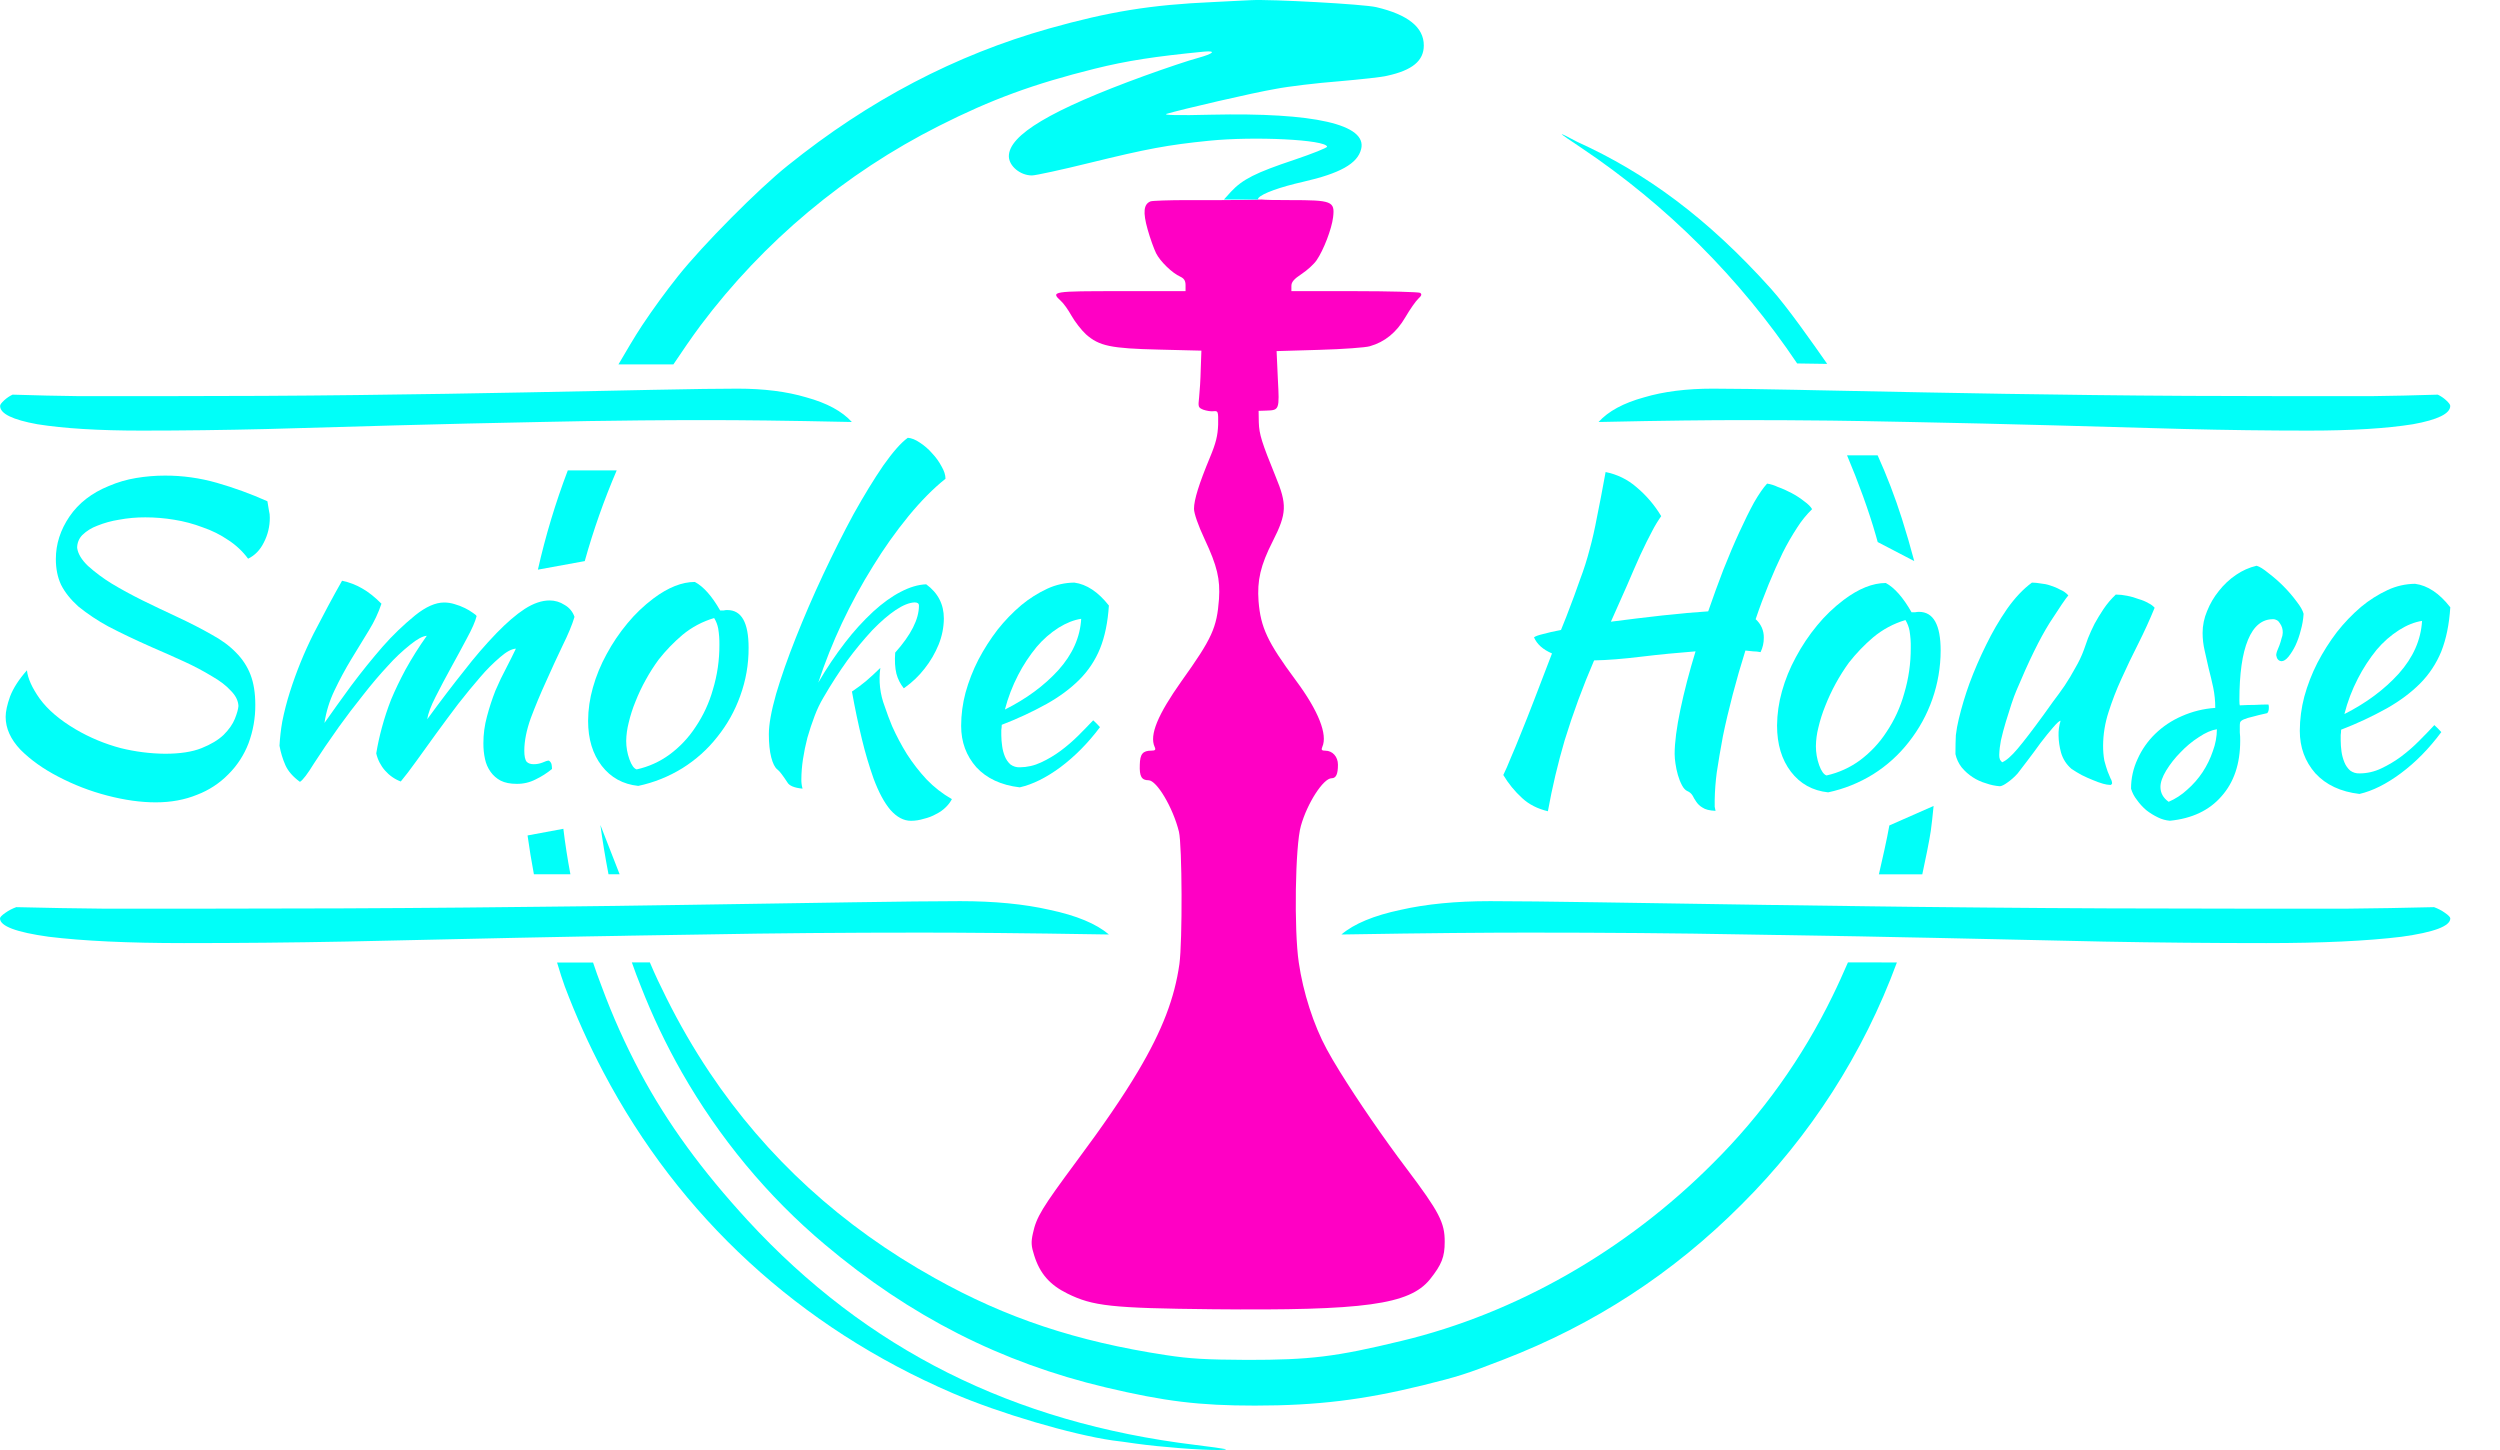 <svg width="50" height="29" viewBox="0 0 50 29" fill="none" xmlns="http://www.w3.org/2000/svg">
<path fill-rule="evenodd" clip-rule="evenodd" d="M28.894 24.838C28.894 25.139 28.834 25.292 28.598 25.588C28.188 26.092 27.29 26.215 24.262 26.185C22.221 26.164 21.856 26.122 21.348 25.871C20.997 25.698 20.797 25.473 20.683 25.105C20.624 24.922 20.619 24.842 20.658 24.668C20.729 24.338 20.835 24.165 21.538 23.216C22.058 22.517 22.456 21.938 22.758 21.43C23.254 20.596 23.493 19.952 23.588 19.282C23.651 18.824 23.643 16.906 23.579 16.635C23.46 16.152 23.134 15.605 22.97 15.605C22.83 15.605 22.787 15.525 22.796 15.296C22.8 15.08 22.855 15.013 23.029 15.013C23.105 15.013 23.121 14.996 23.092 14.936C22.986 14.699 23.156 14.293 23.63 13.623C24.244 12.764 24.337 12.556 24.38 11.98C24.405 11.582 24.346 11.324 24.092 10.782C23.96 10.502 23.88 10.264 23.88 10.176C23.88 9.994 23.982 9.672 24.198 9.151C24.32 8.859 24.354 8.715 24.363 8.495C24.367 8.228 24.363 8.216 24.274 8.224C24.218 8.232 24.13 8.216 24.066 8.194C23.965 8.152 23.96 8.139 23.982 7.949C23.994 7.838 24.011 7.584 24.015 7.381L24.028 7.013L23.181 6.992C22.216 6.97 21.983 6.92 21.72 6.687C21.631 6.606 21.5 6.437 21.432 6.318C21.364 6.195 21.267 6.06 21.216 6.017C21.009 5.827 21.047 5.823 22.419 5.823H23.711V5.704C23.711 5.615 23.681 5.569 23.609 5.535C23.444 5.463 23.202 5.226 23.122 5.065C23.08 4.98 23.003 4.769 22.953 4.59C22.855 4.243 22.872 4.082 23.012 4.027C23.05 4.014 23.384 4.002 23.757 4.002H24.431C24.57 4.002 25.056 3.998 25.206 3.992C25.21 3.992 25.215 3.992 25.221 3.99C25.312 3.999 25.486 4.002 25.794 4.002C26.641 4.002 26.7 4.023 26.662 4.345C26.633 4.582 26.472 5.001 26.332 5.205C26.277 5.285 26.142 5.408 26.031 5.48C25.879 5.581 25.828 5.641 25.828 5.717V5.823H27.09C27.781 5.823 28.373 5.84 28.403 5.857C28.441 5.886 28.433 5.912 28.365 5.975C28.318 6.018 28.199 6.187 28.107 6.345C27.929 6.65 27.696 6.84 27.395 6.925C27.314 6.95 26.861 6.984 26.387 6.997L25.532 7.022L25.557 7.581C25.591 8.2 25.587 8.204 25.324 8.212L25.172 8.217L25.176 8.45C25.184 8.687 25.235 8.848 25.51 9.525C25.743 10.088 25.739 10.266 25.455 10.825C25.209 11.308 25.141 11.609 25.171 12.024C25.214 12.553 25.349 12.841 25.917 13.608C26.37 14.217 26.556 14.692 26.446 14.938C26.421 14.997 26.433 15.014 26.509 15.014C26.649 15.014 26.759 15.133 26.759 15.294C26.759 15.484 26.721 15.565 26.632 15.565C26.467 15.565 26.145 16.063 26.018 16.517C25.904 16.907 25.878 18.601 25.976 19.253C26.061 19.842 26.272 20.503 26.535 20.985C26.603 21.112 26.692 21.262 26.796 21.431C27.149 22.002 27.671 22.763 28.136 23.378C28.783 24.237 28.897 24.453 28.894 24.838Z" fill="#FF00C4"/>
<path d="M33.493 15.08C33.493 14.849 33.532 14.552 33.608 14.19C33.684 13.827 33.785 13.44 33.911 13.027C33.551 13.055 33.188 13.09 32.823 13.134C32.463 13.178 32.149 13.203 31.882 13.208C31.657 13.73 31.46 14.264 31.293 14.807C31.156 15.274 31.044 15.747 30.958 16.225C30.751 16.176 30.579 16.088 30.443 15.962C30.295 15.827 30.168 15.671 30.066 15.5C30.11 15.412 30.159 15.299 30.214 15.162C30.274 15.024 30.343 14.86 30.419 14.667C30.5 14.469 30.59 14.242 30.689 13.984C30.792 13.72 30.909 13.415 31.04 13.069C30.86 12.992 30.74 12.885 30.68 12.747C30.707 12.725 30.767 12.703 30.86 12.681C30.958 12.654 31.078 12.626 31.22 12.599L31.326 12.335C31.441 12.038 31.533 11.788 31.603 11.585C31.677 11.391 31.74 11.192 31.792 10.991C31.847 10.793 31.896 10.576 31.94 10.34C31.989 10.104 32.046 9.804 32.112 9.441C32.342 9.486 32.557 9.591 32.733 9.746C32.928 9.91 33.094 10.105 33.224 10.323C33.157 10.418 33.097 10.517 33.044 10.62C32.973 10.752 32.894 10.911 32.807 11.098C32.725 11.28 32.635 11.486 32.537 11.716C32.438 11.942 32.332 12.181 32.218 12.434C32.556 12.39 32.897 12.348 33.24 12.31C33.589 12.271 33.897 12.244 34.164 12.227C34.263 11.942 34.363 11.664 34.467 11.395C34.576 11.12 34.682 10.87 34.786 10.645C34.889 10.419 34.987 10.222 35.08 10.051C35.178 9.881 35.266 9.754 35.342 9.672C35.416 9.683 35.487 9.706 35.554 9.738C35.65 9.772 35.743 9.814 35.833 9.862C35.922 9.909 36.007 9.964 36.086 10.027C36.163 10.082 36.214 10.134 36.242 10.183C36.13 10.293 36.031 10.414 35.947 10.546C35.839 10.711 35.741 10.881 35.653 11.057C35.56 11.249 35.467 11.458 35.374 11.684C35.282 11.909 35.194 12.142 35.113 12.384C35.165 12.43 35.207 12.487 35.236 12.551C35.264 12.616 35.278 12.685 35.276 12.755C35.277 12.855 35.255 12.954 35.211 13.043C35.163 13.033 35.113 13.027 35.063 13.027C35.014 13.022 34.962 13.016 34.908 13.011C34.815 13.307 34.73 13.601 34.654 13.892C34.578 14.184 34.512 14.461 34.458 14.725C34.409 14.989 34.368 15.231 34.335 15.45C34.311 15.633 34.297 15.818 34.294 16.003V16.135C34.3 16.168 34.305 16.195 34.311 16.217C34.191 16.212 34.104 16.19 34.049 16.151C33.999 16.123 33.958 16.083 33.926 16.036C33.898 15.996 33.874 15.955 33.852 15.912C33.828 15.871 33.79 15.839 33.746 15.821C33.708 15.805 33.672 15.766 33.64 15.706C33.605 15.64 33.578 15.571 33.558 15.5C33.536 15.424 33.52 15.347 33.509 15.269C33.499 15.206 33.494 15.143 33.493 15.08Z" fill="#00FFF9"/>
<path d="M36.563 15.847C36.252 15.814 36.004 15.676 35.819 15.435C35.634 15.193 35.541 14.885 35.541 14.511C35.543 14.28 35.576 14.05 35.639 13.827C35.705 13.59 35.799 13.36 35.917 13.144C36.037 12.919 36.179 12.706 36.342 12.509C36.498 12.318 36.677 12.147 36.874 11.998C37.173 11.773 37.454 11.66 37.716 11.66C37.891 11.754 38.062 11.949 38.231 12.245H38.305C38.33 12.24 38.354 12.237 38.379 12.237C38.668 12.237 38.813 12.495 38.813 13.012C38.812 13.676 38.587 14.321 38.175 14.842C37.977 15.096 37.736 15.314 37.463 15.485C37.186 15.657 36.882 15.779 36.563 15.847ZM36.98 13.25C36.786 13.518 36.627 13.808 36.506 14.116C36.448 14.258 36.402 14.404 36.367 14.553C36.336 14.674 36.32 14.799 36.318 14.924C36.318 15.053 36.34 15.181 36.383 15.303C36.427 15.424 36.476 15.492 36.531 15.509C36.774 15.455 37.002 15.351 37.202 15.204C37.411 15.047 37.592 14.855 37.733 14.635C37.89 14.4 38.009 14.141 38.084 13.869C38.173 13.572 38.217 13.263 38.215 12.954C38.218 12.84 38.209 12.727 38.191 12.616C38.177 12.54 38.149 12.467 38.109 12.401C37.872 12.471 37.652 12.589 37.462 12.748C37.285 12.899 37.124 13.067 36.98 13.25Z" fill="#00FFF9"/>
<path d="M41.432 15.379C41.33 15.293 41.256 15.178 41.22 15.049C41.19 14.939 41.173 14.825 41.171 14.711C41.168 14.611 41.182 14.51 41.212 14.414C41.19 14.414 41.14 14.458 41.064 14.546C40.987 14.634 40.903 14.739 40.81 14.86C40.723 14.981 40.636 15.099 40.548 15.214C40.461 15.33 40.396 15.415 40.352 15.47C40.291 15.538 40.223 15.599 40.148 15.651C40.088 15.695 40.038 15.72 40 15.725C39.905 15.718 39.812 15.699 39.723 15.667C39.53 15.612 39.359 15.5 39.232 15.346C39.172 15.268 39.13 15.178 39.109 15.082C39.109 14.928 39.112 14.802 39.117 14.703C39.13 14.595 39.149 14.488 39.175 14.382C39.233 14.141 39.304 13.905 39.388 13.672C39.486 13.408 39.598 13.149 39.723 12.897C39.844 12.648 39.983 12.408 40.14 12.18C40.299 11.955 40.465 11.779 40.639 11.652C40.697 11.653 40.754 11.659 40.811 11.669C40.878 11.675 40.944 11.688 41.007 11.71C41.075 11.731 41.141 11.758 41.203 11.793C41.266 11.818 41.322 11.858 41.367 11.908C41.318 11.963 41.192 12.147 40.991 12.46C40.795 12.773 40.574 13.224 40.328 13.812C40.301 13.873 40.269 13.96 40.23 14.076C40.192 14.191 40.154 14.312 40.116 14.438C40.078 14.565 40.045 14.688 40.018 14.809C39.999 14.905 39.988 15.001 39.985 15.098C39.983 15.132 39.989 15.165 40.001 15.197C40.014 15.214 40.027 15.231 40.042 15.246C40.124 15.213 40.227 15.123 40.353 14.974C40.478 14.826 40.653 14.598 40.876 14.291C40.931 14.214 40.994 14.126 41.065 14.027C41.141 13.928 41.217 13.824 41.293 13.713C41.37 13.597 41.441 13.479 41.506 13.358C41.574 13.243 41.632 13.122 41.678 12.996C41.7 12.93 41.727 12.853 41.76 12.765C41.798 12.671 41.841 12.575 41.891 12.476C41.945 12.378 42.005 12.279 42.071 12.18C42.142 12.075 42.224 11.978 42.316 11.891C42.393 11.892 42.469 11.9 42.545 11.916C42.623 11.931 42.7 11.953 42.774 11.982C42.843 12.001 42.909 12.028 42.97 12.064C43.017 12.086 43.059 12.117 43.093 12.155C42.994 12.397 42.885 12.636 42.766 12.872C42.646 13.108 42.534 13.342 42.43 13.573C42.329 13.792 42.242 14.018 42.169 14.248C42.1 14.462 42.064 14.684 42.062 14.908C42.061 15.01 42.069 15.112 42.087 15.213C42.109 15.296 42.131 15.367 42.152 15.427C42.174 15.482 42.193 15.529 42.21 15.567C42.229 15.597 42.24 15.631 42.242 15.666C42.242 15.672 42.237 15.68 42.226 15.691C42.224 15.693 42.221 15.695 42.218 15.697C42.216 15.698 42.213 15.699 42.21 15.699C42.159 15.697 42.11 15.689 42.062 15.675C41.992 15.655 41.924 15.63 41.857 15.601C41.786 15.573 41.713 15.54 41.636 15.502C41.566 15.464 41.498 15.423 41.432 15.379Z" fill="#00FFF9"/>
<path d="M46.072 12.277C46.065 12.389 46.046 12.5 46.015 12.607C45.989 12.712 45.954 12.814 45.908 12.912C45.87 12.991 45.824 13.065 45.77 13.134C45.72 13.194 45.674 13.224 45.63 13.224C45.57 13.219 45.535 13.178 45.524 13.101C45.526 13.075 45.532 13.051 45.54 13.027C45.557 12.988 45.573 12.947 45.59 12.903C45.606 12.86 45.619 12.816 45.63 12.771C45.645 12.735 45.654 12.695 45.655 12.656C45.658 12.588 45.638 12.521 45.598 12.466C45.584 12.441 45.565 12.42 45.54 12.405C45.515 12.391 45.487 12.383 45.459 12.384C45.241 12.384 45.074 12.521 44.96 12.796C44.845 13.071 44.788 13.475 44.788 14.008C44.788 14.063 44.791 14.096 44.796 14.107C44.911 14.101 45.011 14.098 45.099 14.098C45.191 14.093 45.281 14.09 45.369 14.09C45.376 14.111 45.379 14.134 45.377 14.156C45.377 14.205 45.366 14.241 45.344 14.263C45.219 14.291 45.118 14.315 45.042 14.337C44.986 14.349 44.931 14.365 44.878 14.387C44.84 14.403 44.815 14.422 44.804 14.444C44.798 14.468 44.795 14.493 44.796 14.518V14.65C44.802 14.705 44.805 14.76 44.804 14.815C44.804 15.277 44.679 15.647 44.428 15.928C44.183 16.209 43.839 16.371 43.398 16.415C43.316 16.408 43.235 16.386 43.161 16.349C43.077 16.309 42.997 16.26 42.924 16.202C42.853 16.141 42.79 16.072 42.736 15.995C42.684 15.93 42.645 15.854 42.621 15.774C42.62 15.569 42.665 15.366 42.752 15.18C42.836 14.992 42.955 14.822 43.103 14.678C43.257 14.528 43.438 14.408 43.635 14.323C43.847 14.229 44.074 14.173 44.305 14.158C44.306 14.023 44.292 13.887 44.265 13.754C44.237 13.623 44.207 13.496 44.175 13.375C44.147 13.249 44.12 13.128 44.093 13.012C44.066 12.896 44.052 12.777 44.052 12.658C44.052 12.508 44.083 12.359 44.142 12.221C44.2 12.075 44.28 11.939 44.379 11.817C44.476 11.693 44.592 11.584 44.723 11.496C44.847 11.411 44.985 11.349 45.132 11.315C45.191 11.331 45.27 11.38 45.369 11.462C45.583 11.624 45.773 11.815 45.933 12.031C46.009 12.129 46.056 12.211 46.072 12.277ZM43.373 16.036C43.508 15.978 43.633 15.897 43.741 15.797C43.86 15.694 43.965 15.574 44.052 15.443C44.138 15.312 44.207 15.171 44.257 15.022C44.309 14.883 44.337 14.735 44.338 14.585C44.229 14.602 44.109 14.654 43.978 14.742C43.843 14.828 43.72 14.93 43.61 15.047C43.501 15.156 43.405 15.278 43.324 15.41C43.248 15.536 43.209 15.646 43.209 15.739C43.209 15.86 43.264 15.959 43.373 16.036Z" fill="#00FFF9"/>
<path d="M49.006 12.146C48.984 12.487 48.924 12.781 48.826 13.028C48.728 13.269 48.584 13.487 48.401 13.671C48.221 13.852 48 14.017 47.738 14.166C47.443 14.33 47.137 14.473 46.822 14.594C46.822 14.63 46.819 14.666 46.814 14.701V14.809C46.814 14.883 46.82 14.958 46.83 15.031C46.84 15.105 46.86 15.177 46.888 15.246C46.913 15.309 46.952 15.365 47.002 15.41C47.056 15.451 47.123 15.471 47.19 15.468C47.34 15.468 47.488 15.434 47.624 15.369C47.765 15.303 47.899 15.223 48.024 15.13C48.152 15.034 48.272 14.929 48.384 14.816C48.499 14.701 48.6 14.596 48.687 14.502C48.736 14.546 48.782 14.593 48.826 14.642C48.581 14.972 48.311 15.247 48.016 15.466C47.727 15.681 47.452 15.818 47.19 15.879C46.814 15.835 46.519 15.697 46.307 15.466C46.1 15.23 45.996 14.947 45.996 14.617C45.997 14.386 46.027 14.156 46.086 13.933C46.15 13.7 46.238 13.473 46.348 13.257C46.461 13.04 46.592 12.833 46.74 12.639C46.884 12.456 47.045 12.288 47.222 12.137C47.384 12.002 47.563 11.889 47.754 11.8C47.925 11.72 48.112 11.678 48.301 11.676C48.553 11.709 48.788 11.866 49.006 12.146ZM48.441 12.418C48.294 12.44 48.141 12.501 47.983 12.6C47.814 12.708 47.663 12.841 47.533 12.995C47.388 13.174 47.262 13.367 47.157 13.572C47.041 13.797 46.95 14.035 46.888 14.281C47.324 14.061 47.686 13.792 47.975 13.473C48.264 13.149 48.419 12.798 48.441 12.418Z" fill="#00FFF9"/>
<path d="M5.348 10.025C5.364 10.116 5.374 10.18 5.38 10.217C5.392 10.262 5.397 10.308 5.396 10.354C5.397 10.527 5.356 10.699 5.275 10.853C5.201 11.002 5.096 11.109 4.962 11.174C4.854 11.028 4.721 10.903 4.569 10.804C4.41 10.695 4.237 10.609 4.055 10.547C3.871 10.477 3.68 10.426 3.485 10.395C3.294 10.363 3.101 10.347 2.907 10.347C2.73 10.346 2.552 10.362 2.377 10.395C2.229 10.418 2.083 10.459 1.944 10.515C1.833 10.556 1.732 10.618 1.647 10.7C1.58 10.768 1.542 10.861 1.543 10.957C1.559 11.075 1.631 11.195 1.759 11.318C1.906 11.45 2.065 11.568 2.233 11.671C2.42 11.784 2.626 11.896 2.851 12.008C3.081 12.121 3.306 12.228 3.526 12.33C3.799 12.457 4.034 12.578 4.231 12.691C4.429 12.798 4.592 12.918 4.721 13.052C4.847 13.178 4.946 13.328 5.01 13.494C5.074 13.66 5.106 13.861 5.106 14.096C5.108 14.359 5.062 14.62 4.97 14.867C4.881 15.099 4.744 15.31 4.568 15.485C4.392 15.665 4.178 15.805 3.942 15.895C3.696 15.996 3.42 16.047 3.115 16.047C2.815 16.047 2.492 16.002 2.144 15.911C1.804 15.823 1.476 15.696 1.165 15.533C0.865 15.378 0.614 15.199 0.41 14.995C0.212 14.786 0.113 14.566 0.113 14.337C0.113 14.23 0.143 14.093 0.202 13.928C0.266 13.762 0.378 13.588 0.539 13.406C0.555 13.566 0.64 13.756 0.796 13.976C0.956 14.195 1.194 14.398 1.51 14.585C1.794 14.752 2.099 14.879 2.417 14.963C2.706 15.034 3.002 15.072 3.3 15.075C3.6 15.075 3.843 15.038 4.031 14.963C4.218 14.888 4.365 14.8 4.472 14.698C4.579 14.591 4.654 14.484 4.697 14.377C4.74 14.269 4.764 14.184 4.769 14.12C4.764 14.013 4.713 13.911 4.617 13.815C4.526 13.713 4.4 13.617 4.239 13.525C4.063 13.418 3.881 13.322 3.693 13.236C3.485 13.14 3.268 13.044 3.043 12.947C2.706 12.798 2.415 12.659 2.168 12.53C1.956 12.415 1.754 12.281 1.566 12.129C1.411 11.989 1.296 11.845 1.221 11.695C1.151 11.545 1.117 11.374 1.117 11.181C1.117 10.881 1.208 10.598 1.39 10.33C1.572 10.063 1.834 9.859 2.176 9.72C2.351 9.645 2.534 9.591 2.722 9.56C2.913 9.528 3.107 9.512 3.3 9.512C3.65 9.511 3.999 9.56 4.336 9.656C4.681 9.755 5.019 9.878 5.348 10.025Z" fill="#00FFF9"/>
<path d="M10.318 12.973C10.233 12.978 10.129 13.034 10.005 13.141C9.861 13.264 9.727 13.398 9.604 13.543C9.465 13.703 9.318 13.882 9.162 14.081C9.013 14.278 8.866 14.476 8.721 14.675C8.582 14.867 8.451 15.049 8.328 15.22C8.205 15.392 8.1 15.528 8.015 15.63C7.893 15.584 7.785 15.508 7.7 15.41C7.614 15.312 7.554 15.195 7.525 15.068C7.553 14.895 7.591 14.723 7.637 14.554C7.688 14.364 7.75 14.176 7.822 13.992C7.902 13.8 7.999 13.599 8.111 13.39C8.24 13.158 8.382 12.932 8.536 12.716C8.456 12.721 8.346 12.78 8.207 12.892C8.045 13.021 7.894 13.163 7.757 13.317C7.597 13.488 7.431 13.684 7.26 13.903C7.088 14.117 6.928 14.329 6.778 14.537C6.58 14.816 6.414 15.059 6.28 15.268C6.152 15.477 6.058 15.601 5.999 15.637C5.86 15.536 5.764 15.426 5.71 15.308C5.654 15.182 5.614 15.05 5.59 14.915C5.599 14.753 5.617 14.592 5.645 14.433C5.685 14.232 5.736 14.034 5.798 13.839C5.925 13.439 6.083 13.05 6.271 12.675C6.469 12.29 6.659 11.936 6.841 11.615C6.983 11.644 7.119 11.696 7.244 11.769C7.367 11.838 7.495 11.94 7.629 12.074C7.567 12.259 7.483 12.437 7.38 12.604C7.268 12.786 7.15 12.979 7.027 13.182C6.904 13.385 6.792 13.594 6.69 13.808C6.591 14.014 6.523 14.233 6.489 14.459C6.639 14.245 6.816 13.998 7.019 13.72C7.228 13.441 7.439 13.179 7.653 12.933C7.852 12.706 8.07 12.497 8.304 12.306C8.518 12.135 8.71 12.05 8.882 12.05C8.952 12.05 9.022 12.061 9.09 12.082C9.162 12.102 9.232 12.129 9.299 12.162C9.355 12.189 9.409 12.222 9.459 12.258C9.502 12.285 9.526 12.307 9.532 12.323C9.505 12.43 9.441 12.577 9.339 12.764C9.243 12.946 9.138 13.139 9.026 13.342C8.914 13.546 8.809 13.744 8.712 13.936C8.616 14.124 8.56 14.274 8.544 14.386C8.806 14.027 9.052 13.703 9.283 13.415C9.486 13.151 9.703 12.899 9.933 12.66C10.136 12.451 10.323 12.29 10.495 12.178C10.671 12.065 10.837 12.009 10.992 12.009C11.098 12.009 11.201 12.039 11.289 12.097C11.384 12.149 11.456 12.235 11.49 12.338C11.442 12.498 11.362 12.69 11.25 12.916C11.143 13.14 11.033 13.378 10.921 13.63C10.808 13.876 10.707 14.12 10.616 14.361C10.53 14.602 10.487 14.818 10.486 15.011C10.486 15.124 10.502 15.198 10.534 15.236C10.566 15.268 10.612 15.284 10.671 15.284C10.731 15.285 10.791 15.274 10.848 15.252C10.906 15.225 10.95 15.212 10.977 15.212C10.991 15.221 11.004 15.232 11.013 15.246C11.023 15.26 11.029 15.275 11.032 15.292C11.037 15.321 11.04 15.351 11.04 15.38C10.939 15.462 10.829 15.533 10.711 15.589C10.595 15.649 10.465 15.679 10.334 15.677C10.205 15.677 10.098 15.656 10.013 15.613C9.933 15.571 9.864 15.51 9.812 15.437C9.757 15.36 9.719 15.272 9.7 15.18C9.677 15.076 9.667 14.971 9.668 14.866C9.667 14.684 9.692 14.503 9.74 14.328C9.786 14.153 9.842 13.982 9.908 13.814C9.978 13.649 10.051 13.497 10.126 13.358C10.201 13.213 10.265 13.085 10.318 12.973Z" fill="#00FFF9"/>
<path d="M12.765 15.718C12.46 15.686 12.217 15.552 12.035 15.317C11.853 15.081 11.762 14.781 11.762 14.417C11.763 14.192 11.796 13.968 11.858 13.751C11.923 13.519 12.015 13.296 12.131 13.085C12.249 12.865 12.389 12.658 12.549 12.466C12.702 12.28 12.877 12.113 13.07 11.968C13.364 11.748 13.64 11.639 13.897 11.639C14.068 11.73 14.237 11.919 14.403 12.209H14.475C14.499 12.203 14.523 12.2 14.547 12.201C14.831 12.201 14.972 12.452 14.972 12.955C14.974 13.284 14.917 13.61 14.804 13.919C14.698 14.216 14.544 14.492 14.346 14.738C14.152 14.986 13.915 15.197 13.648 15.364C13.376 15.532 13.078 15.652 12.765 15.718ZM13.175 13.189C13.081 13.317 12.995 13.451 12.918 13.591C12.838 13.733 12.769 13.88 12.709 14.032C12.652 14.17 12.607 14.312 12.573 14.457C12.543 14.575 12.526 14.696 12.524 14.818C12.524 14.944 12.546 15.069 12.589 15.188C12.632 15.306 12.68 15.372 12.733 15.388C12.971 15.336 13.195 15.235 13.391 15.091C13.597 14.939 13.774 14.751 13.913 14.537C14.067 14.308 14.184 14.056 14.258 13.791C14.346 13.502 14.389 13.201 14.388 12.899C14.39 12.789 14.382 12.679 14.364 12.57C14.35 12.496 14.323 12.425 14.283 12.361C14.051 12.429 13.835 12.544 13.649 12.698C13.475 12.846 13.316 13.01 13.175 13.189Z" fill="#00FFF9"/>
<path d="M22.178 12.111C22.156 12.443 22.098 12.73 22.001 12.97C21.906 13.205 21.764 13.418 21.584 13.597C21.407 13.773 21.191 13.934 20.934 14.078C20.644 14.238 20.344 14.378 20.035 14.496C20.034 14.531 20.032 14.566 20.026 14.6V14.704C20.027 14.777 20.032 14.849 20.043 14.921C20.052 14.992 20.071 15.063 20.098 15.13C20.123 15.191 20.161 15.246 20.21 15.29C20.264 15.329 20.329 15.349 20.395 15.346C20.542 15.345 20.687 15.312 20.82 15.249C20.959 15.185 21.09 15.107 21.213 15.016C21.338 14.923 21.456 14.821 21.567 14.711C21.679 14.599 21.778 14.497 21.864 14.406C21.912 14.449 21.957 14.495 22 14.543C21.759 14.864 21.494 15.131 21.206 15.346C20.922 15.555 20.652 15.689 20.395 15.747C20.025 15.704 19.736 15.57 19.528 15.346C19.324 15.115 19.223 14.84 19.223 14.518C19.223 14.293 19.253 14.069 19.311 13.852C19.374 13.625 19.46 13.404 19.568 13.194C19.679 12.982 19.808 12.781 19.953 12.592C20.095 12.413 20.253 12.249 20.427 12.102C20.586 11.97 20.761 11.86 20.948 11.773C21.117 11.695 21.301 11.654 21.486 11.652C21.733 11.685 21.963 11.838 22.178 12.111ZM21.624 12.376C21.479 12.398 21.329 12.457 21.174 12.553C21.008 12.658 20.86 12.788 20.733 12.938C20.59 13.112 20.466 13.3 20.363 13.5C20.249 13.72 20.16 13.951 20.098 14.191C20.526 13.977 20.882 13.715 21.166 13.404C21.45 13.088 21.603 12.746 21.624 12.376H21.624Z" fill="#00FFF9"/>
<path fill-rule="evenodd" clip-rule="evenodd" d="M15.522 13.879C15.425 14.222 15.377 14.489 15.377 14.682C15.377 14.869 15.393 15.025 15.425 15.148C15.457 15.271 15.498 15.351 15.546 15.388C15.579 15.416 15.609 15.448 15.634 15.484C15.666 15.527 15.704 15.581 15.746 15.645C15.783 15.714 15.885 15.757 16.051 15.773C16.034 15.713 16.026 15.651 16.027 15.588C16.028 15.454 16.039 15.32 16.059 15.187C16.081 15.041 16.111 14.896 16.148 14.754C16.191 14.604 16.239 14.459 16.292 14.32C16.34 14.192 16.399 14.068 16.469 13.95C16.624 13.683 16.785 13.434 16.95 13.204C17.105 12.994 17.271 12.793 17.448 12.602C17.614 12.431 17.769 12.297 17.914 12.2C18.058 12.104 18.184 12.053 18.291 12.048C18.35 12.048 18.379 12.069 18.379 12.112C18.379 12.384 18.221 12.697 17.904 13.052C17.892 13.218 17.9 13.358 17.928 13.473C17.956 13.58 18.006 13.679 18.076 13.766C18.083 13.76 18.091 13.755 18.099 13.75C18.247 13.644 18.38 13.517 18.492 13.372C18.608 13.226 18.702 13.064 18.773 12.891C18.84 12.725 18.876 12.548 18.877 12.369C18.877 12.085 18.759 11.858 18.524 11.686C18.364 11.692 18.193 11.743 18.01 11.839C17.834 11.93 17.652 12.061 17.464 12.232C17.26 12.422 17.072 12.629 16.902 12.851C16.705 13.106 16.526 13.374 16.365 13.653C16.499 13.248 16.657 12.851 16.838 12.465C17.024 12.07 17.233 11.687 17.464 11.317C17.677 10.97 17.913 10.637 18.171 10.321C18.422 10.016 18.669 9.767 18.91 9.575C18.91 9.5 18.883 9.417 18.83 9.326C18.78 9.232 18.718 9.146 18.645 9.069C18.573 8.985 18.489 8.912 18.396 8.852C18.31 8.793 18.23 8.761 18.156 8.756C18.022 8.852 17.859 9.037 17.666 9.31C17.479 9.583 17.281 9.907 17.072 10.281C16.869 10.656 16.666 11.06 16.462 11.494C16.259 11.927 16.078 12.348 15.917 12.754C15.755 13.162 15.623 13.537 15.522 13.879ZM17.695 14.13C17.6 13.884 17.57 13.618 17.607 13.358C17.508 13.455 17.412 13.543 17.32 13.622C17.23 13.697 17.136 13.766 17.039 13.831C17.098 14.163 17.165 14.481 17.239 14.786C17.303 15.053 17.381 15.315 17.472 15.573C17.574 15.846 17.686 16.055 17.809 16.199C17.938 16.344 18.074 16.416 18.219 16.416C18.306 16.416 18.393 16.402 18.476 16.376C18.563 16.356 18.647 16.324 18.724 16.28C18.796 16.245 18.861 16.199 18.917 16.143C18.966 16.096 19.006 16.042 19.038 15.983C18.851 15.876 18.681 15.744 18.532 15.589C18.386 15.432 18.255 15.263 18.139 15.083C18.027 14.903 17.928 14.715 17.841 14.521C17.787 14.39 17.738 14.259 17.695 14.13Z" fill="#00FFF9"/>
<path d="M2.826 8.612C1.967 8.612 1.275 8.569 0.749 8.485C0.25 8.395 0.001 8.273 0.002 8.118C0.002 8.093 0.03 8.056 0.085 8.005C0.134 7.96 0.19 7.922 0.251 7.893C0.722 7.908 1.166 7.918 1.582 7.923H3.202C4.614 7.923 5.93 7.916 7.149 7.901C8.395 7.886 9.517 7.868 10.514 7.848C11.077 7.837 11.597 7.827 12.072 7.817L13.09 7.796L13.155 7.795C13.844 7.781 14.376 7.773 14.751 7.773C15.278 7.773 15.735 7.831 16.122 7.946C16.538 8.06 16.843 8.225 17.037 8.44C16.344 8.425 15.776 8.415 15.333 8.41C14.89 8.405 14.502 8.402 14.169 8.402C13.704 8.402 13.252 8.404 12.813 8.408C12.458 8.411 12.111 8.415 11.773 8.421C11.457 8.426 11.148 8.432 10.846 8.439C9.821 8.459 8.851 8.482 7.937 8.507C7.023 8.532 6.151 8.556 5.32 8.581C4.488 8.601 3.657 8.612 2.826 8.612Z" fill="#00FFF9"/>
<path d="M3.678 18.862C2.56 18.862 1.659 18.819 0.974 18.735C0.325 18.645 0 18.523 0 18.368C0 18.343 0.036 18.306 0.108 18.256C0.175 18.208 0.248 18.171 0.325 18.143C0.938 18.158 1.515 18.168 2.055 18.173H4.165C6.004 18.173 7.717 18.166 9.304 18.151C9.828 18.146 10.336 18.141 10.827 18.135L11.547 18.127C11.806 18.124 12.06 18.121 12.309 18.118L12.579 18.114C12.961 18.109 13.33 18.104 13.686 18.098C14.985 18.078 16.102 18.061 17.04 18.046C17.978 18.031 18.699 18.024 19.204 18.023C19.889 18.023 20.484 18.081 20.989 18.196C21.53 18.31 21.926 18.475 22.179 18.69C21.277 18.675 20.538 18.665 19.961 18.66C19.384 18.655 18.879 18.652 18.446 18.652C16.895 18.652 15.453 18.664 14.119 18.689C13.666 18.696 13.222 18.703 12.786 18.71L12.682 18.712L12.601 18.713L12.471 18.716L11.705 18.729L10.99 18.743L10.332 18.756C9.142 18.781 8.006 18.806 6.925 18.831C5.842 18.852 4.76 18.862 3.678 18.862Z" fill="#00FFF9"/>
<path d="M46.18 8.612C47.039 8.612 47.731 8.569 48.257 8.485C48.756 8.395 49.005 8.272 49.005 8.118C49.005 8.093 48.977 8.056 48.922 8.005C48.873 7.96 48.817 7.922 48.756 7.893C48.285 7.908 47.842 7.918 47.426 7.923H45.805C44.393 7.923 43.077 7.916 41.859 7.901C40.612 7.886 39.491 7.868 38.493 7.848L36.883 7.816L36.285 7.804L35.918 7.796C35.197 7.781 34.644 7.774 34.256 7.773C33.729 7.773 33.272 7.831 32.885 7.946C32.469 8.06 32.165 8.225 31.971 8.44C32.663 8.425 33.231 8.415 33.674 8.41C34.117 8.405 34.505 8.402 34.838 8.402C35.455 8.402 36.05 8.406 36.623 8.412C36.824 8.415 37.024 8.418 37.22 8.421C37.541 8.426 37.855 8.432 38.162 8.439C39.187 8.459 40.156 8.482 41.07 8.507C41.984 8.531 42.857 8.556 43.688 8.58C44.518 8.601 45.349 8.612 46.18 8.612Z" fill="#00FFF9"/>
<path d="M45.327 18.862C46.445 18.862 47.347 18.819 48.032 18.735C48.681 18.645 49.006 18.523 49.006 18.368C49.006 18.343 48.969 18.305 48.898 18.256C48.831 18.208 48.758 18.171 48.681 18.143C48.068 18.158 47.491 18.168 46.95 18.173H44.84C43.001 18.173 41.288 18.166 39.702 18.151C39.213 18.146 38.738 18.141 38.279 18.137C37.977 18.133 37.682 18.13 37.394 18.126C36.662 18.118 35.971 18.108 35.321 18.098C34.023 18.078 32.905 18.061 31.967 18.046C31.029 18.031 30.308 18.024 29.803 18.023C29.118 18.023 28.523 18.081 28.018 18.196C27.477 18.31 27.081 18.475 26.828 18.69C27.73 18.675 28.469 18.665 29.045 18.66C29.622 18.655 30.126 18.652 30.56 18.652C32.111 18.652 33.553 18.664 34.887 18.689C35.676 18.701 36.44 18.714 37.178 18.727C37.491 18.733 37.8 18.739 38.103 18.746C38.295 18.749 38.485 18.753 38.673 18.757C39.863 18.782 40.999 18.807 42.081 18.832C43.163 18.852 44.245 18.862 45.327 18.862Z" fill="#00FFF9"/>
<path d="M10.551 16.709C10.587 16.967 10.629 17.225 10.678 17.485H11.408C11.351 17.183 11.304 16.88 11.267 16.576L10.551 16.709Z" fill="#00FFF9"/>
<path d="M10.758 11.393L11.695 11.222C11.867 10.604 12.081 9.998 12.334 9.408H11.356C11.11 10.055 10.91 10.718 10.758 11.393Z" fill="#00FFF9"/>
<path d="M38.446 17.486C38.499 17.246 38.593 16.784 38.616 16.617C38.635 16.483 38.653 16.31 38.672 16.119L37.787 16.509C37.744 16.76 37.634 17.248 37.578 17.486H38.446Z" fill="#00FFF9"/>
<path d="M36.941 9.107C37.163 9.632 37.379 10.223 37.517 10.709C37.529 10.752 37.542 10.796 37.554 10.841L38.285 11.222C38.211 10.941 38.128 10.657 38.037 10.37C37.9 9.94 37.739 9.519 37.553 9.107H36.941Z" fill="#00FFF9"/>
<path d="M35.417 5.772C34.148 4.36 32.923 3.463 31.549 2.839C31.117 2.611 31.121 2.619 31.634 2.962C33.336 4.104 34.8 5.567 35.943 7.269L36.544 7.278C36.255 6.864 35.745 6.137 35.417 5.772Z" fill="#00FFF9"/>
<path fill-rule="evenodd" clip-rule="evenodd" d="M12.392 17.485H12.17C12.103 17.138 12.05 16.812 12.008 16.5L12.39 17.479L12.392 17.485Z" fill="#00FFF9"/>
<path fill-rule="evenodd" clip-rule="evenodd" d="M37.938 19.249C37.267 21.07 36.206 22.721 34.831 24.09C33.459 25.466 31.887 26.491 30.066 27.193C29.309 27.486 29.173 27.528 28.457 27.706C27.267 27.998 26.34 28.112 25.099 28.112C23.985 28.112 23.295 28.028 22.113 27.748C20.026 27.253 18.204 26.329 16.497 24.89C15.348 23.925 14.38 22.75 13.635 21.444C13.321 20.892 13.048 20.318 12.817 19.727C12.749 19.554 12.697 19.424 12.637 19.248H12.997C13.105 19.504 13.205 19.712 13.329 19.96C13.584 20.472 13.87 20.968 14.188 21.444C15.33 23.152 16.838 24.529 18.696 25.563C20.127 26.364 21.537 26.83 23.312 27.101C23.81 27.177 24.116 27.193 24.942 27.198C26.2 27.198 26.708 27.139 28.034 26.817C30.316 26.27 32.523 25.009 34.26 23.264C35.24 22.291 36.048 21.16 36.652 19.918C36.757 19.706 36.87 19.452 36.959 19.248L37.938 19.249Z" fill="#00FFF9"/>
<path fill-rule="evenodd" clip-rule="evenodd" d="M27.525 0.143C27.275 0.083 25.412 -0.018 25.026 0.003C25.008 0.005 24.936 0.008 24.834 0.012C24.689 0.019 24.482 0.029 24.264 0.041C23.015 0.096 22.189 0.231 20.982 0.57C19.106 1.1 17.382 2.002 15.756 3.31C15.171 3.776 14.053 4.903 13.562 5.521C13.309 5.839 13.069 6.169 12.841 6.51C12.695 6.73 12.503 7.06 12.369 7.288H13.468C13.62 7.059 13.846 6.73 14.01 6.51C15.271 4.83 16.904 3.464 18.78 2.518C19.826 1.989 20.668 1.68 21.892 1.375C22.54 1.214 23.095 1.129 24.086 1.032C24.336 1.011 24.268 1.074 23.959 1.159C23.798 1.201 23.315 1.362 22.883 1.519C21.02 2.197 20.173 2.701 20.177 3.128C20.181 3.323 20.406 3.509 20.639 3.509C20.711 3.509 21.236 3.395 21.803 3.255C22.942 2.976 23.349 2.899 24.179 2.815C25.098 2.722 26.512 2.794 26.542 2.933C26.546 2.955 26.25 3.073 25.886 3.196C25.11 3.455 24.852 3.586 24.619 3.835L24.479 3.99H25.171C25.157 3.982 25.159 3.972 25.17 3.959C25.241 3.87 25.606 3.739 26.059 3.637C26.8 3.468 27.152 3.273 27.223 2.981C27.346 2.489 26.287 2.248 24.22 2.294C23.572 2.311 23.25 2.303 23.331 2.277C23.627 2.189 25.063 1.854 25.508 1.779C25.77 1.728 26.342 1.66 26.778 1.626C27.21 1.588 27.646 1.542 27.744 1.515C28.248 1.405 28.476 1.215 28.476 0.91C28.478 0.545 28.155 0.291 27.525 0.143Z" fill="#00FFF9"/>
<path fill-rule="evenodd" clip-rule="evenodd" d="M24.37 29C24.019 29.004 23.206 28.94 22.718 28.872C22.544 28.847 22.333 28.817 22.252 28.809C21.431 28.69 19.991 28.267 19.055 27.864C15.986 26.544 13.594 24.337 12.069 21.445C11.776 20.89 11.518 20.317 11.296 19.729C11.246 19.595 11.204 19.456 11.141 19.25H11.861C11.916 19.419 11.963 19.542 12.025 19.708C12.027 19.715 12.03 19.722 12.033 19.729C12.25 20.318 12.507 20.891 12.802 21.445C13.354 22.478 14.041 23.413 14.955 24.409C17.331 26.988 20.258 28.453 23.904 28.898C24.577 28.983 24.641 28.995 24.37 29Z" fill="#00FFF9"/>
</svg>
